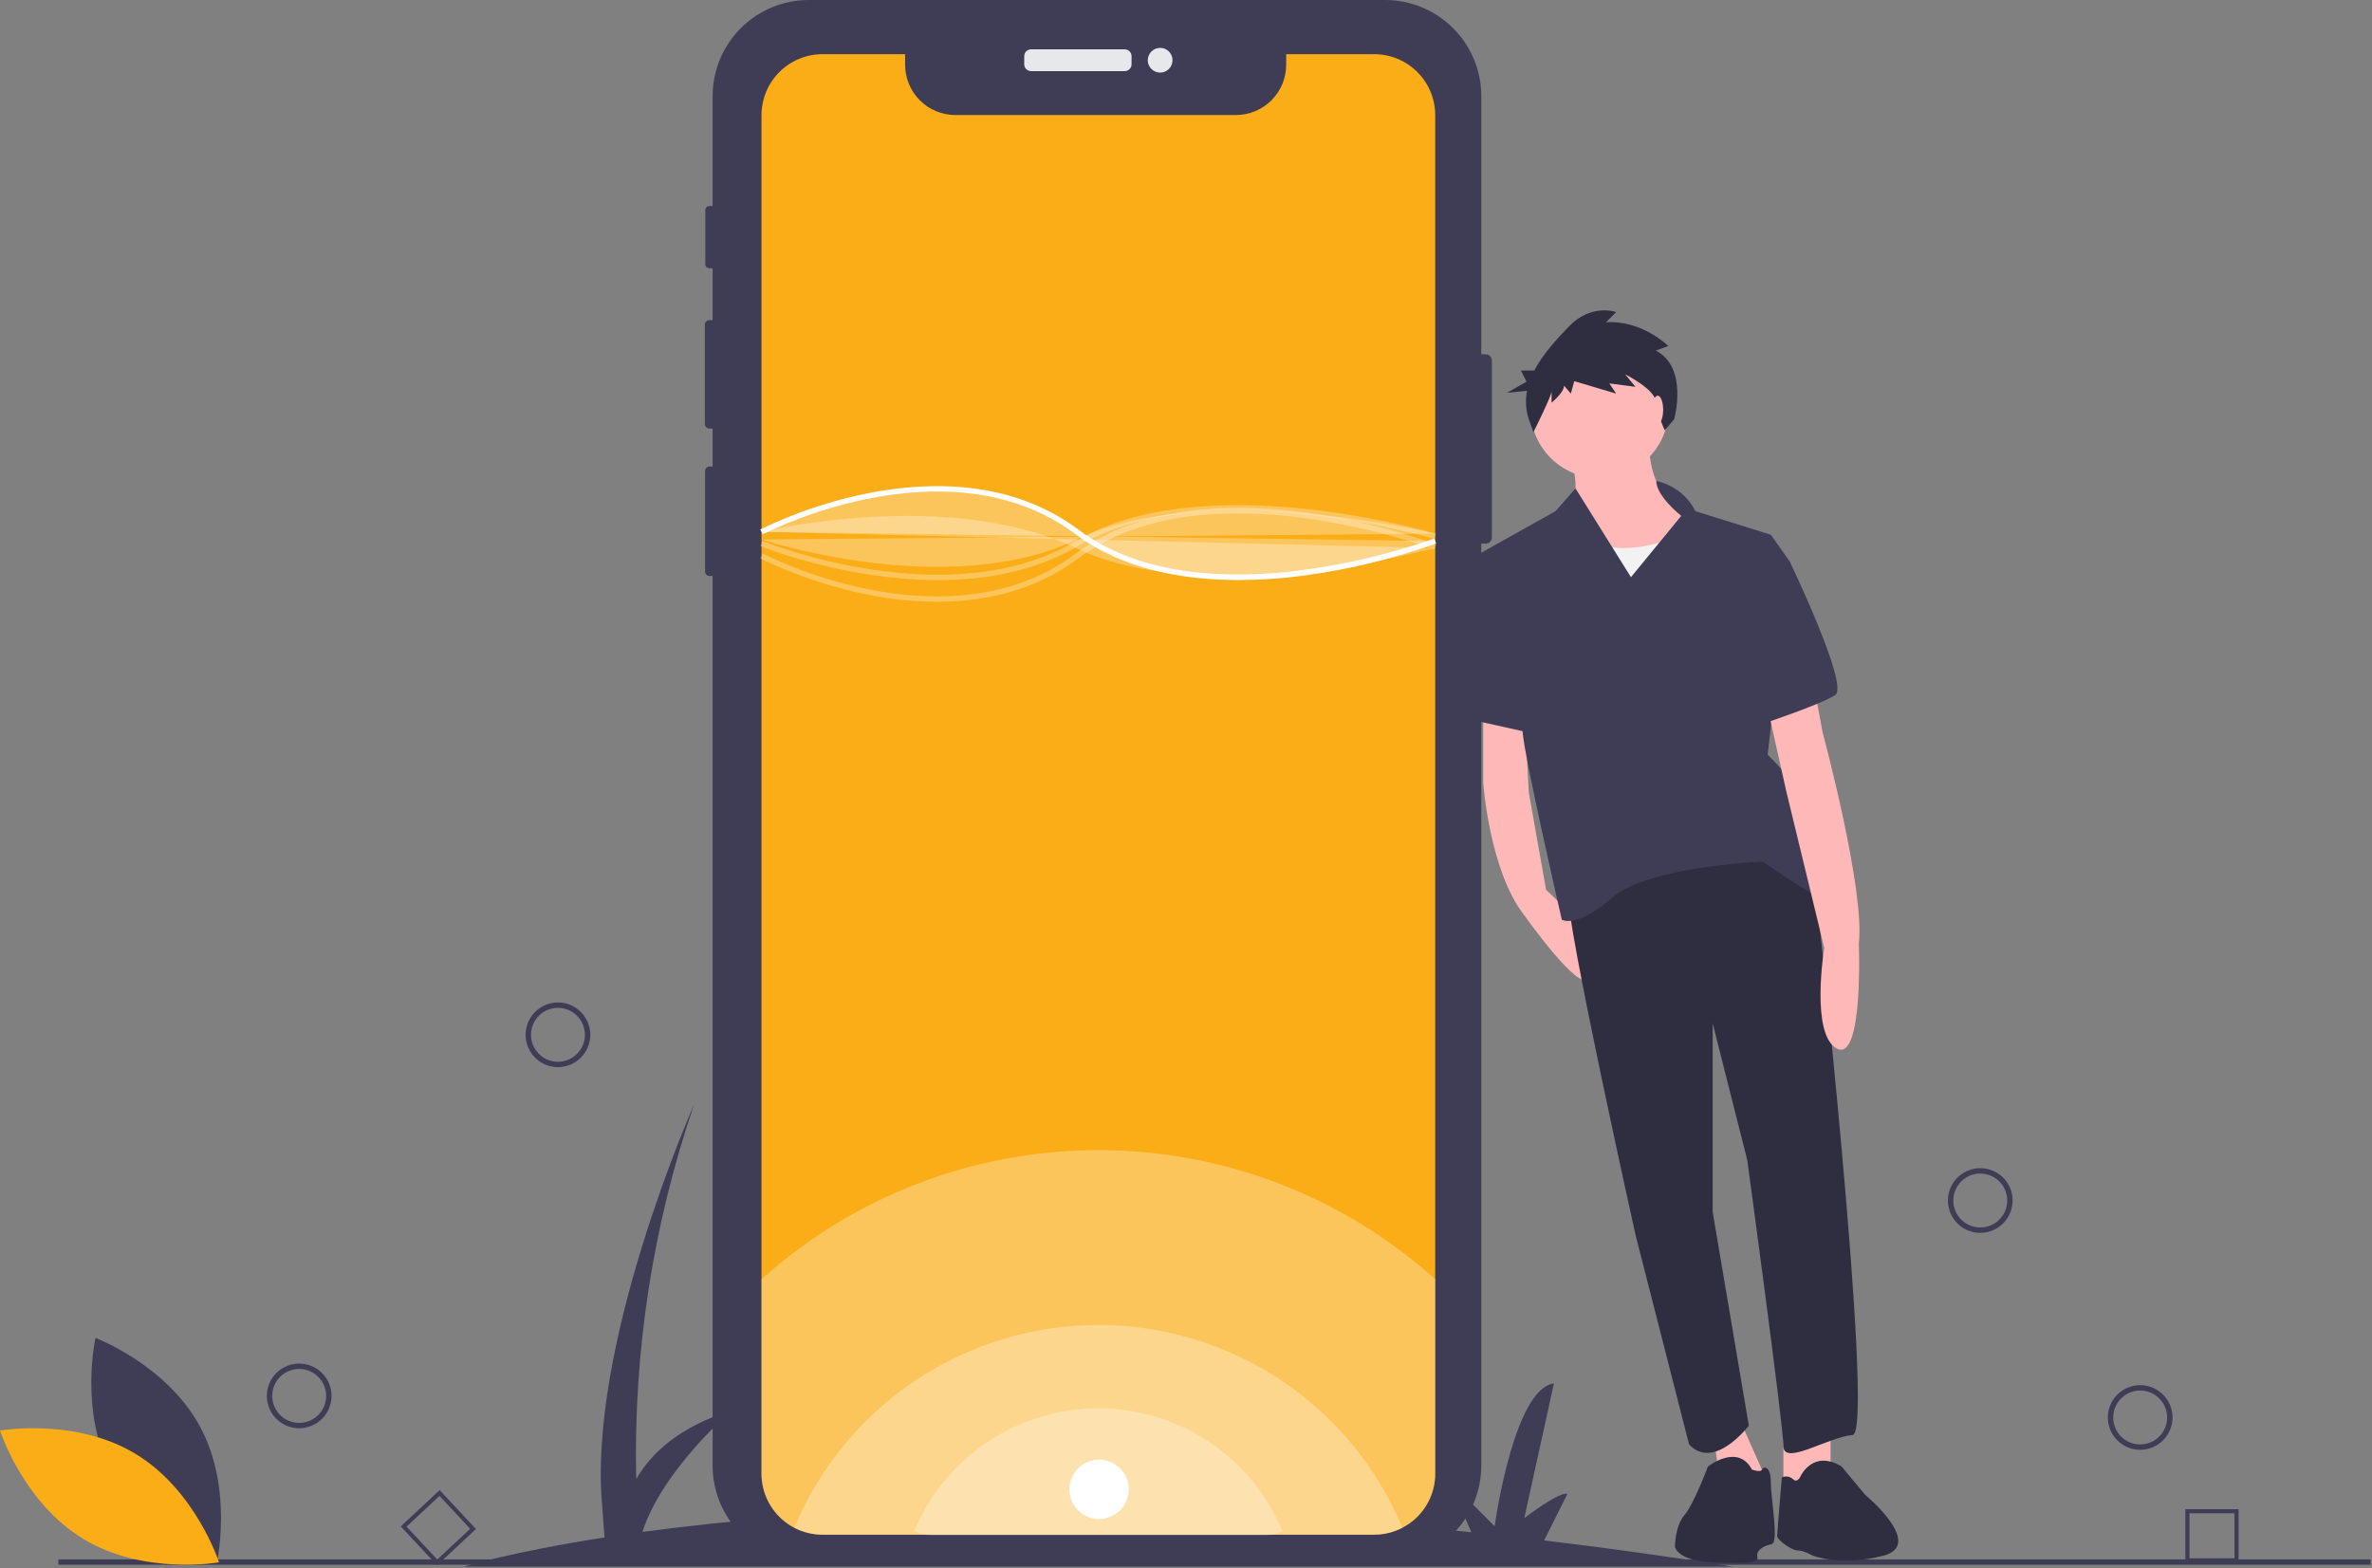<svg width="880" height="582" viewBox="0 0 880 582" fill="none" xmlns="http://www.w3.org/2000/svg">
<rect x="0" y="0" width="880" height="582" fill="#808080" stroke="none"/>
<g id="undraw_Mobile_application_mr4r 1" clip-path="url(#clip0)">
<path id="Vector" d="M643 581.351C618.683 577.544 595.302 574.306 572.857 571.636L581.5 554.351C578.5 553.351 565.5 563.351 565.5 563.351L576.5 513.351C561.5 515.351 554.5 566.351 554.5 566.351L537.5 549.351L545.868 568.598C477.187 561.381 417.922 559.129 368.103 559.645L375.5 544.851C372.5 543.851 359.5 553.851 359.5 553.851L370.5 503.851C355.5 505.851 348.5 556.851 348.5 556.851L331.5 539.851L340.363 560.236C306.238 561.228 272.185 563.97 238.341 568.452C245.722 545.456 271.5 523.351 271.5 523.351C251.679 529.517 241.368 539.563 236.031 548.875C234.951 501.631 242.219 454.568 257.5 409.851C257.5 409.851 217.5 499.851 223.5 559.851L224.261 570.509C189.462 575.937 172 581.351 172 581.351H643Z" fill="#3F3D56"/>
<g id="Ball3">
<path id="Vector_2" d="M734.672 457.486C732.299 457.486 729.979 456.782 728.005 455.464C726.032 454.145 724.494 452.271 723.586 450.078C722.678 447.886 722.44 445.473 722.903 443.145C723.366 440.817 724.509 438.679 726.187 437.001C727.865 435.323 730.004 434.18 732.331 433.717C734.659 433.254 737.072 433.491 739.265 434.4C741.457 435.308 743.331 436.846 744.65 438.819C745.969 440.793 746.672 443.113 746.672 445.486C746.669 448.668 745.403 451.718 743.154 453.968C740.904 456.217 737.854 457.483 734.672 457.486V457.486ZM734.672 435.486C732.695 435.486 730.761 436.073 729.117 437.172C727.472 438.27 726.19 439.832 725.434 441.659C724.677 443.487 724.479 445.497 724.864 447.437C725.25 449.377 726.203 451.159 727.601 452.557C729 453.956 730.782 454.908 732.721 455.294C734.661 455.68 736.672 455.482 738.499 454.725C740.326 453.968 741.888 452.686 742.987 451.042C744.086 449.397 744.672 447.464 744.672 445.486C744.669 442.835 743.615 440.293 741.74 438.418C739.865 436.544 737.324 435.489 734.672 435.486V435.486Z" fill="#3F3D56"/>
</g>
<g id="Ball2">
<path id="Vector_3" d="M207 396C204.627 396 202.307 395.296 200.333 393.978C198.36 392.659 196.822 390.785 195.913 388.592C195.005 386.4 194.768 383.987 195.231 381.659C195.694 379.331 196.836 377.193 198.515 375.515C200.193 373.837 202.331 372.694 204.659 372.231C206.987 371.768 209.4 372.005 211.592 372.913C213.785 373.822 215.659 375.36 216.978 377.333C218.296 379.307 219 381.627 219 384C218.996 387.181 217.731 390.232 215.481 392.481C213.232 394.731 210.181 395.996 207 396V396ZM207 374C205.022 374 203.089 374.586 201.444 375.685C199.8 376.784 198.518 378.346 197.761 380.173C197.004 382 196.806 384.011 197.192 385.951C197.578 387.891 198.53 389.673 199.929 391.071C201.327 392.47 203.109 393.422 205.049 393.808C206.989 394.194 209 393.996 210.827 393.239C212.654 392.482 214.216 391.2 215.315 389.556C216.414 387.911 217 385.978 217 384C216.997 381.349 215.943 378.807 214.068 376.932C212.193 375.057 209.651 374.003 207 374V374Z" fill="#3F3D56"/>
</g>
<g id="Ball4">
<path id="Vector_4" d="M794 538C791.627 538 789.307 537.296 787.333 535.978C785.36 534.659 783.822 532.785 782.913 530.592C782.005 528.4 781.768 525.987 782.231 523.659C782.694 521.331 783.836 519.193 785.515 517.515C787.193 515.837 789.331 514.694 791.659 514.231C793.987 513.768 796.4 514.005 798.592 514.913C800.785 515.822 802.659 517.36 803.978 519.333C805.296 521.307 806 523.627 806 526C805.996 529.181 804.731 532.232 802.481 534.481C800.232 536.731 797.181 537.996 794 538ZM794 516C792.022 516 790.089 516.586 788.444 517.685C786.8 518.784 785.518 520.346 784.761 522.173C784.004 524 783.806 526.011 784.192 527.951C784.578 529.891 785.53 531.673 786.929 533.071C788.327 534.47 790.109 535.422 792.049 535.808C793.989 536.194 796 535.996 797.827 535.239C799.654 534.482 801.216 533.2 802.315 531.556C803.414 529.911 804 527.978 804 526C803.997 523.349 802.943 520.807 801.068 518.932C799.193 517.057 796.651 516.003 794 516Z" fill="#3F3D56"/>
</g>
<g id="Ball1">
<path id="Vector_5" d="M111 530C108.627 530 106.307 529.296 104.333 527.978C102.36 526.659 100.822 524.785 99.913 522.592C99.005 520.4 98.768 517.987 99.231 515.659C99.694 513.331 100.836 511.193 102.515 509.515C104.193 507.837 106.331 506.694 108.659 506.231C110.987 505.768 113.4 506.005 115.592 506.913C117.785 507.822 119.659 509.36 120.978 511.333C122.296 513.307 123 515.627 123 518C122.996 521.181 121.731 524.232 119.481 526.481C117.232 528.731 114.181 529.996 111 530V530ZM111 508C109.022 508 107.089 508.586 105.444 509.685C103.8 510.784 102.518 512.346 101.761 514.173C101.004 516 100.806 518.011 101.192 519.951C101.578 521.891 102.53 523.673 103.929 525.071C105.327 526.47 107.109 527.422 109.049 527.808C110.989 528.194 113 527.996 114.827 527.239C116.654 526.482 118.216 525.2 119.315 523.556C120.414 521.911 121 519.978 121 518C120.997 515.349 119.943 512.807 118.068 510.932C116.193 509.057 113.651 508.003 111 508V508Z" fill="#3F3D56"/>
</g>
<path id="Vector_6" d="M830.5 579.776H810.759V560.035H830.5V579.776ZM812.277 578.258H828.981V561.554H812.277V578.258Z" fill="#3F3D56"/>
<path id="Vector_7" d="M162.144 580.856L148.679 566.42L163.115 552.955L176.58 567.391L162.144 580.856ZM150.825 566.495L162.219 578.71L174.434 567.316L163.04 555.101L150.825 566.495Z" fill="#3F3D56"/>
<path id="Vector_8" d="M879.5 578.662H21.672V580.662H879.5V578.662Z" fill="#3F3D56"/>
<path id="Vector_9" d="M553.475 133.76V199.44C553.473 200.047 553.232 200.628 552.802 201.057C552.373 201.487 551.792 201.728 551.185 201.73H549.555V543.88C549.555 553.348 545.793 562.428 539.098 569.123C532.403 575.818 523.323 579.58 513.855 579.58H300.065C295.378 579.58 290.736 578.656 286.405 576.861C282.075 575.067 278.14 572.437 274.826 569.122C271.512 565.807 268.883 561.872 267.09 557.541C265.297 553.209 264.374 548.568 264.375 543.88V213.73H263.195C262.767 213.731 262.356 213.562 262.052 213.26C261.749 212.958 261.577 212.548 261.575 212.12V174.74C261.575 174.527 261.617 174.317 261.698 174.12C261.78 173.923 261.899 173.745 262.049 173.594C262.2 173.444 262.378 173.325 262.575 173.243C262.772 173.162 262.982 173.12 263.195 173.12H264.375V159.04H263.185C262.736 159.038 262.305 158.858 261.988 158.54C261.672 158.221 261.494 157.789 261.495 157.34V120.47C261.496 120.022 261.675 119.593 261.991 119.276C262.308 118.96 262.737 118.781 263.185 118.78H264.375V99.56H263.165C262.968 99.56 262.773 99.522 262.591 99.446C262.409 99.371 262.243 99.261 262.104 99.121C261.964 98.982 261.854 98.817 261.779 98.634C261.703 98.452 261.665 98.257 261.665 98.06V77.94C261.664 77.541 261.822 77.158 262.103 76.875C262.384 76.592 262.766 76.432 263.165 76.43H264.375V35.69C264.375 26.224 268.136 17.147 274.829 10.454C281.522 3.761 290.6 0 300.065 3.05179e-05H513.855C523.321 -1.22739e-05 532.4 3.76 539.095 10.453C545.79 17.146 549.552 26.224 549.555 35.69V131.47H551.185C551.792 131.472 552.373 131.713 552.802 132.143C553.232 132.572 553.473 133.153 553.475 133.76V133.76Z" fill="#3F3D56"/>
<path id="Vector_10" d="M417.26 18.307H382.521C381.117 18.307 379.979 19.445 379.979 20.849V23.851C379.979 25.255 381.117 26.393 382.521 26.393H417.26C418.664 26.393 419.802 25.255 419.802 23.851V20.849C419.802 19.445 418.664 18.307 417.26 18.307Z" fill="#E6E8EC"/>
<path id="Vector_11" d="M430.41 26.937C432.943 26.937 434.997 24.883 434.997 22.35C434.997 19.817 432.943 17.763 430.41 17.763C427.877 17.763 425.823 19.817 425.823 22.35C425.823 24.883 427.877 26.937 430.41 26.937Z" fill="#E6E8EC"/>
<path id="Vector_12" d="M532.46 42.751V546.841C532.463 550.118 531.753 553.357 530.378 556.333C529.004 559.308 526.998 561.948 524.5 564.071C520.402 567.563 515.194 569.481 509.81 569.481H305.16C301.519 569.486 297.93 568.611 294.7 566.931C293.941 566.542 293.206 566.108 292.5 565.631C289.424 563.555 286.905 560.757 285.163 557.481C283.421 554.205 282.51 550.551 282.51 546.841V42.751C282.51 39.776 283.096 36.831 284.234 34.083C285.372 31.334 287.04 28.837 289.144 26.734C291.247 24.631 293.744 22.963 296.492 21.824C299.24 20.686 302.186 20.1 305.16 20.101H335.79V24.03C335.79 28.977 337.755 33.721 341.253 37.218C344.75 40.716 349.494 42.681 354.44 42.681H458.52C463.466 42.681 468.21 40.716 471.708 37.218C475.205 33.721 477.17 28.977 477.17 24.03V20.101H509.81C512.785 20.1 515.73 20.685 518.479 21.823C521.227 22.961 523.725 24.629 525.828 26.732C527.932 28.836 529.6 31.333 530.738 34.082C531.876 36.83 532.461 39.776 532.46 42.751Z" fill="#FAAD17"/>
<g id="Wave1">
<path id="Vector_13" opacity="0.3" d="M532.46 474.681V546.841C532.463 550.118 531.753 553.357 530.378 556.333C529.004 559.308 526.998 561.948 524.5 564.071C520.402 567.563 515.194 569.481 509.81 569.481H305.16C301.519 569.486 297.93 568.611 294.7 566.931C293.941 566.542 293.206 566.108 292.5 565.631C289.424 563.555 286.905 560.757 285.163 557.481C283.421 554.205 282.51 550.551 282.51 546.841V474.711C316.826 443.864 361.337 426.796 407.479 426.791C453.622 426.785 498.136 443.842 532.46 474.681Z" fill="white"/>
</g>
<g id="Wave2">
<path id="Vector_14" opacity="0.3" d="M520.29 566.911C517.058 568.608 513.461 569.49 509.81 569.481H305.16C301.519 569.486 297.93 568.611 294.7 566.931C303.965 544.649 319.621 525.61 339.694 512.216C359.767 498.822 383.357 491.673 407.488 491.671C431.62 491.668 455.211 498.813 475.286 512.204C495.362 525.594 511.021 544.63 520.29 566.911Z" fill="white"/>
</g>
<g id="Wave3">
<path id="Vector_15" opacity="0.3" d="M475.75 568.12C473.794 569.147 471.617 569.681 469.408 569.675H345.57C343.366 569.679 341.195 569.149 339.24 568.132C344.846 554.649 354.32 543.128 366.467 535.023C378.614 526.918 392.889 522.592 407.491 522.591C422.093 522.589 436.369 526.913 448.517 535.016C460.665 543.119 470.141 554.638 475.75 568.12Z" fill="white"/>
</g>
<path id="Vector_16" d="M459.546 215.25C439.017 215.25 416.488 211.341 398.9 198.15C374.413 179.785 344.243 180.765 323.247 184.822C309.3 187.54 295.763 192.049 282.972 198.237L282.047 196.464C294.994 190.195 308.697 185.625 322.815 182.869C344.224 178.725 375.012 177.735 400.1 196.551C447.1 231.8 531.258 200.141 532.102 199.818L532.818 201.686C517.036 207.311 500.714 211.284 484.112 213.542C475.97 214.653 467.763 215.224 459.546 215.25Z" fill="white"/>
<path id="Vector_17" opacity="0.3" d="M282.5 197.351C282.5 197.351 351.5 180.638 399.5 203.52C447.5 226.403 532.5 203.351 532.5 203.351" fill="white"/>
<path id="Vector_18" opacity="0.3" d="M347.641 223.312C339.306 223.274 330.993 222.444 322.815 220.833C308.697 218.076 294.994 213.506 282.047 207.237L282.972 205.464C295.763 211.652 309.3 216.161 323.247 218.879C344.242 222.935 374.412 223.916 398.9 205.551C423.966 186.751 459.077 186.804 484.112 190.159C500.714 192.417 517.036 196.39 532.818 202.016L532.102 203.883C531.257 203.559 447.101 171.899 400.1 207.15C383.648 219.49 364.743 223.312 347.641 223.312Z" fill="white"/>
<path id="Vector_19" opacity="0.3" d="M347.981 215.259C313.347 215.259 282.59 202.833 282.129 202.644L282.891 200.794C283.575 201.076 351.979 228.693 398.991 200.858C446.815 172.539 531.897 197.817 532.75 198.076L532.17 199.99C531.325 199.734 447.077 174.709 400.009 202.579C383.947 212.09 365.469 215.259 347.981 215.259Z" fill="white"/>
<path id="Vector_20" opacity="0.3" d="M282.51 200.181C282.51 200.181 351.5 223.063 399.5 200.181C447.5 177.299 532.46 198.019 532.46 198.019" fill="white"/>
<path id="Vector_21" d="M550.269 261.4V290.553C550.269 290.553 552.601 323.204 565.429 339.529C565.429 339.529 586.419 369.265 589.334 362.852L585.743 341.736L573.591 330.201L567.178 294.051L565.429 261.4H550.269Z" fill="#FFB8B8"/>
<path id="Vector_22" d="M679.124 524.941V546.514L661.633 552.928V527.856L679.124 524.941Z" fill="#FFB8B8"/>
<path id="Vector_23" d="M643.558 522.609L655.219 548.846L638.894 555.843L635.395 530.189L643.558 522.609Z" fill="#FFB8B8"/>
<path id="Vector_24" d="M672.711 321.455C672.711 321.455 696.033 531.938 687.287 532.521C678.541 533.104 661.633 544.182 661.633 536.602C661.633 529.023 648.222 430.486 648.222 430.486L635.395 379.76V449.727L648.806 529.023C648.806 529.023 635.978 545.931 626.649 536.019L606.826 458.473C606.826 458.473 580.588 340.696 581.754 331.367C581.754 331.367 641.809 280.058 672.711 321.455Z" fill="#2F2E41"/>
<path id="Vector_25" d="M668.046 547.68C668.046 547.68 672.711 537.768 683.206 544.182L691.952 554.677C691.952 554.677 714.5 573.351 698.5 577.351C682.009 581.473 672.128 577.087 672.128 577.087C672.128 577.087 669.213 575.338 666.88 575.338C664.548 575.338 659.301 571.257 659.301 570.091C659.301 568.925 661.05 548.263 661.05 548.263C661.71 547.942 662.452 547.825 663.18 547.929C663.907 548.033 664.587 548.353 665.131 548.847C666.88 550.596 668.046 547.68 668.046 547.68Z" fill="#2F2E41"/>
<path id="Vector_26" d="M633.646 544.182C633.646 544.182 644.724 535.436 649.972 545.348C649.972 545.348 653.276 546.514 653.664 545.348C654.053 544.182 656.968 543.599 656.968 550.013C656.968 556.426 660.134 572.423 657.219 573.006C654.304 573.589 651.389 575.338 651.972 577.67C652.555 580.003 648.806 580.331 635.395 579.748C621.985 579.165 621.402 573.918 621.402 573.918C621.402 573.918 621.402 566.338 624.9 562.257C628.399 558.175 633.646 544.182 633.646 544.182Z" fill="#2F2E41"/>
<path id="Vector_27" d="M612.073 162.28C612.073 162.28 609.158 183.854 627.816 191.433C646.473 199.013 586.419 224.084 580.588 209.508C574.758 194.932 581.754 190.267 581.754 190.267C581.754 190.267 587.585 184.437 582.337 168.694L612.073 162.28Z" fill="#FFB8B8"/>
<path id="Vector_28" d="M593.415 177.44C607.584 177.44 619.07 165.954 619.07 151.785C619.07 137.617 607.584 126.131 593.415 126.131C579.247 126.131 567.761 137.617 567.761 151.785C567.761 165.954 579.247 177.44 593.415 177.44Z" fill="#FFB8B8"/>
<path id="Vector_29" d="M623.151 198.43C623.151 198.43 605.659 207.759 588.751 200.762C571.842 193.765 572.425 224.084 572.425 224.084L581.171 246.824L641.809 240.993L637.727 206.01L623.151 198.43Z" fill="#F2F2F2"/>
<path id="Vector_30" d="M614.461 178.48C617.566 179.139 620.484 180.488 622.998 182.427C625.511 184.367 627.557 186.847 628.982 189.684L656.968 198.43L663.965 208.342L655.802 280.058C655.802 280.058 670.962 294.634 670.962 302.797C670.962 310.96 689.619 338.946 680.291 335.448C670.962 331.95 654.053 319.706 654.053 319.706C654.053 319.706 611.49 321.455 598.08 333.116C584.669 344.777 579.422 341.279 579.422 341.279C579.422 341.279 565.429 280.641 564.846 271.312C564.263 261.983 547.937 206.01 547.937 206.01L577.09 189.684L584.515 181.259L605.076 214.172L623.734 191.433C623.734 191.433 614.516 184.184 614.461 178.48Z" fill="#3F3D56"/>
<path id="Vector_31" d="M672.711 253.237L676.209 271.895C676.209 271.895 691.952 330.201 689.619 350.024C689.619 350.024 691.369 394.337 681.457 389.089C671.545 383.842 676.792 351.774 676.792 351.774L662.799 294.051L655.219 260.234L672.711 253.237Z" fill="#FFB8B8"/>
<path id="Vector_32" d="M658.134 204.844L663.965 208.342C663.965 208.342 686.121 254.403 680.874 257.902C675.626 261.4 652.887 268.98 652.887 268.98L658.134 204.844Z" fill="#3F3D56"/>
<path id="Vector_33" d="M561.93 206.01L548.228 205.718L545.022 211.257L549.103 267.814L570.093 272.478L561.93 206.01Z" fill="#3F3D56"/>
<path id="Vector_34" d="M614.306 130.088L618.93 128.407C618.93 128.407 609.262 118.738 595.81 119.579L599.593 115.796C599.593 115.796 590.345 112.433 581.938 121.261C577.518 125.901 572.404 131.356 569.217 137.501H564.265L566.331 141.634L559.098 145.768L566.522 145.025C565.819 148.594 566.061 152.285 567.225 155.731L568.906 160.355C568.906 160.355 575.632 146.903 575.632 145.222V149.425C575.632 149.425 580.256 145.642 580.256 143.12L582.778 146.062L584.039 141.438L599.593 146.062L597.071 142.279L606.74 143.54L602.956 138.916C602.956 138.916 613.886 144.381 614.306 149.005C614.727 153.629 617.612 159.657 617.612 159.657L621.11 155.575C621.11 155.575 626.497 136.394 614.306 130.088Z" fill="#2F2E41"/>
<path id="Vector_35" d="M614.988 157.325C616.115 157.325 617.029 154.975 617.029 152.077C617.029 149.179 616.115 146.83 614.988 146.83C613.861 146.83 612.948 149.179 612.948 152.077C612.948 154.975 613.861 157.325 614.988 157.325Z" fill="#FFB8B8"/>
<path id="Vector_36" d="M41.634 547.016C54.062 570.065 80.44 579.96 80.44 579.96C80.44 579.96 86.667 552.484 74.239 529.435C61.81 506.386 35.433 496.492 35.433 496.492C35.433 496.492 29.206 523.967 41.634 547.016Z" fill="#3F3D56"/>
<path id="Vector_37" d="M50.176 539.433C72.615 552.933 81.257 579.747 81.257 579.747C81.257 579.747 53.519 584.674 31.08 571.174C8.642 557.675 0 530.861 0 530.861C0 530.861 27.738 525.934 50.176 539.433Z" fill="#FAAD17"/>
<path id="Vector_38" opacity="0.3" d="M282.51 197.351C282.51 197.351 351.5 161.351 399.5 197.351C447.5 233.351 532.46 200.752 532.46 200.752" fill="white"/>
<path id="Vector_39" d="M407.75 563.675C413.825 563.675 418.75 558.75 418.75 552.675C418.75 546.6 413.825 541.675 407.75 541.675C401.675 541.675 396.75 546.6 396.75 552.675C396.75 558.75 401.675 563.675 407.75 563.675Z" fill="white"/>
</g>
<defs>
<clipPath id="clip0">
<rect width="879.5" height="581.351" fill="white"/>
</clipPath>
</defs>
</svg>
